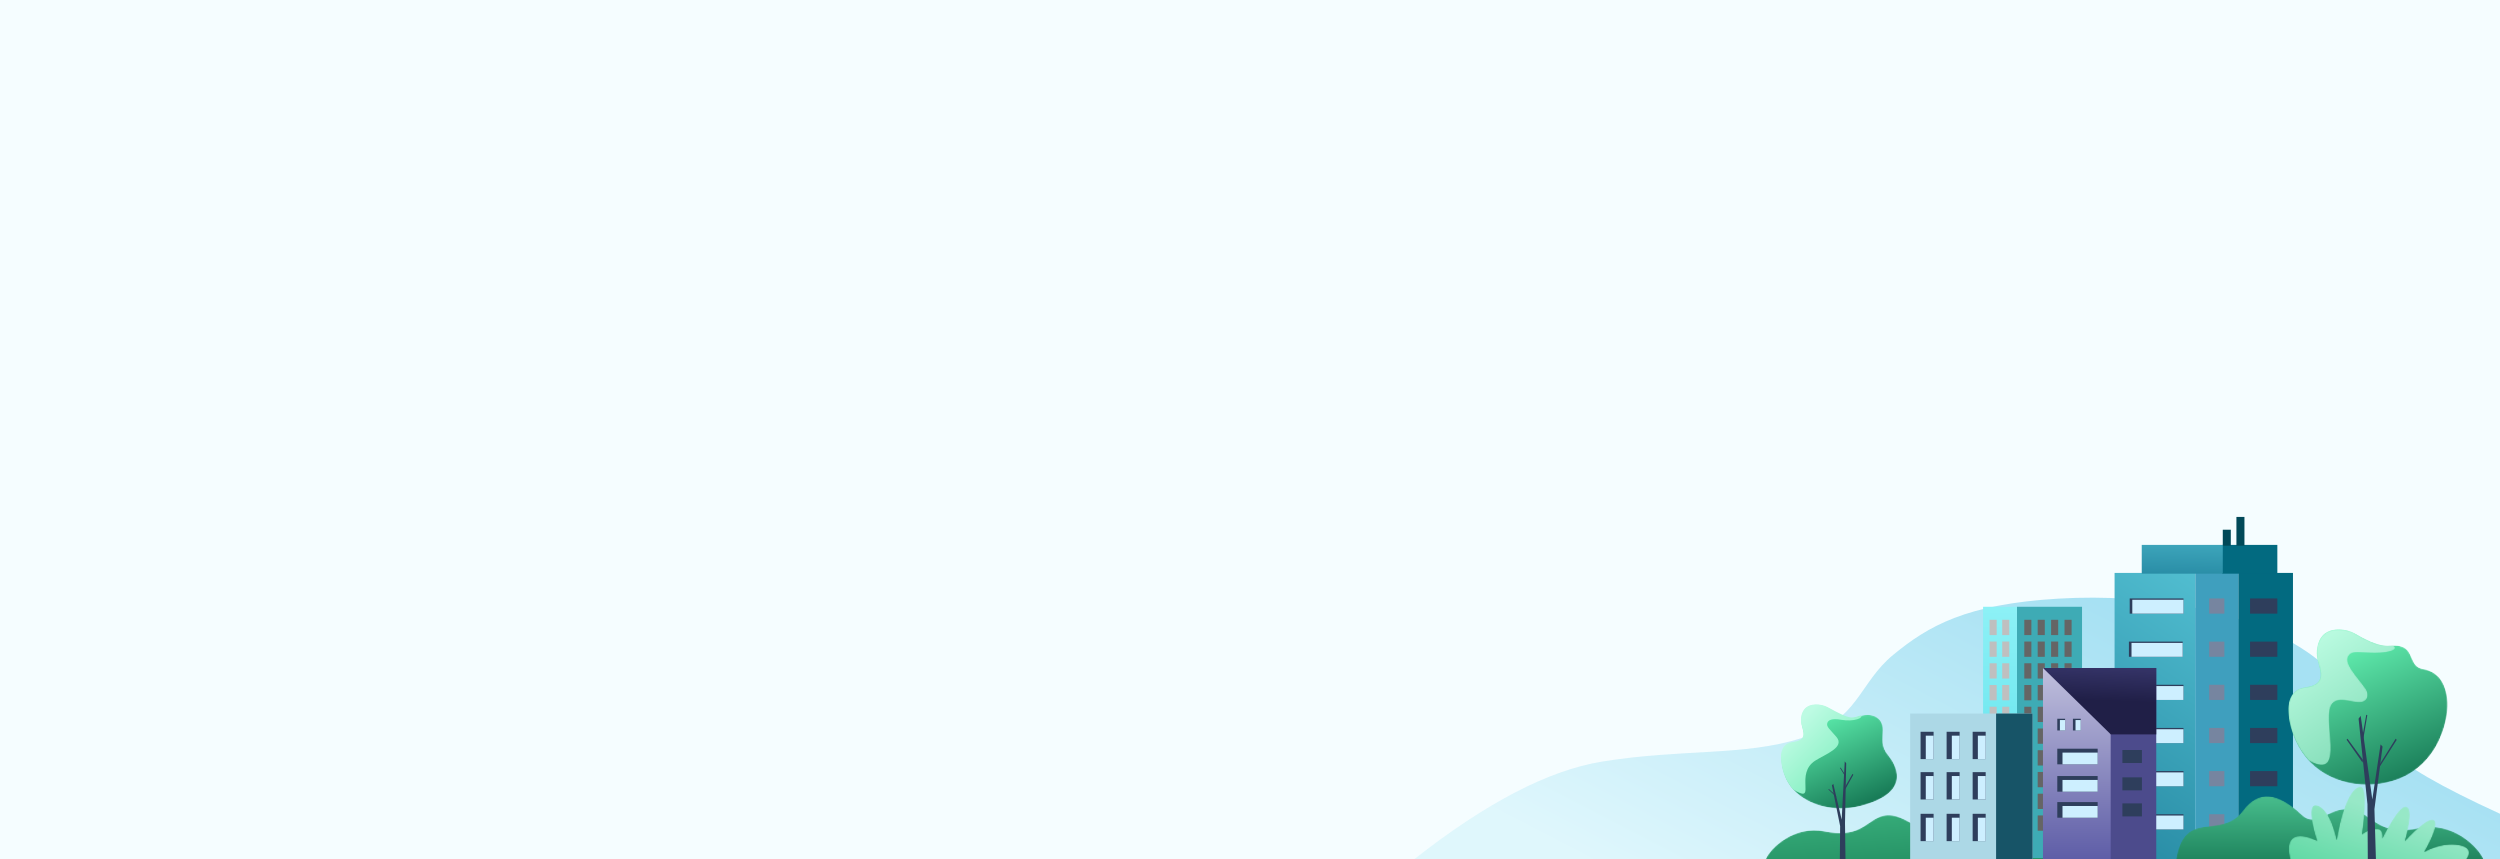 <?xml version="1.0" encoding="UTF-8"?>
<svg width="1920px" height="660px" viewBox="0 0 1920 660" version="1.1" xmlns="http://www.w3.org/2000/svg" xmlns:xlink="http://www.w3.org/1999/xlink">
    <!-- Generator: Sketch 52.5 (67469) - http://www.bohemiancoding.com/sketch -->
    <title>Kontokredit</title>
    <desc>Created with Sketch.</desc>
    <defs>
        <linearGradient x1="88.244%" y1="55.332%" x2="12.31%" y2="91.057%" id="linearGradient-1">
            <stop stop-color="#1FAFDD" offset="0%"></stop>
            <stop stop-color="#B7EAF7" offset="100%"></stop>
        </linearGradient>
        <path d="M0,88 C3.67,79.15 22.013,61.747 45.292,66.462 C70.703,71.611 76.287,60.381 86.763,55.712 C105.943,47.163 120.747,75.368 127.376,57.472 C135.841,34.624 149.581,23.33 191.482,45.804 C201.435,51.143 200.752,39.316 205.283,32.409 C214.081,18.998 224.735,43.753 229.623,42.394 C235.174,40.851 233.48,30.314 236.731,21.291 C243.503,2.492 255.191,20.16 263.248,18.608 C271.271,17.064 275.565,-3.626 284.649,0.557 C304.055,9.492 297.964,62.018 296.764,73.735 C302.283,63.736 312,56.394 312,88 L0,88" id="path-2"></path>
        <linearGradient x1="59.729%" y1="107.913%" x2="33.319%" y2="-2.08%" id="linearGradient-4">
            <stop stop-color="#228C60" offset="0%"></stop>
            <stop stop-color="#4DD096" offset="100%"></stop>
        </linearGradient>
        <linearGradient x1="71.264%" y1="-13.826%" x2="50%" y2="100%" id="linearGradient-5">
            <stop stop-color="#54C1D3" offset="0%"></stop>
            <stop stop-color="#2A8EA7" offset="100%"></stop>
        </linearGradient>
        <linearGradient x1="64.704%" y1="-126.313%" x2="50%" y2="100%" id="linearGradient-6">
            <stop stop-color="#54C1D3" offset="0%"></stop>
            <stop stop-color="#2A8EA7" offset="100%"></stop>
        </linearGradient>
        <linearGradient x1="50%" y1="0%" x2="50%" y2="100%" id="linearGradient-7">
            <stop stop-color="#8DF1F6" offset="0%"></stop>
            <stop stop-color="#54DEEA" offset="100%"></stop>
        </linearGradient>
        <linearGradient x1="50%" y1="100%" x2="50%" y2="-64.793%" id="linearGradient-8">
            <stop stop-color="#5E5DA7" offset="0%"></stop>
            <stop stop-color="#FFFFFF" offset="100%"></stop>
        </linearGradient>
        <linearGradient x1="70.852%" y1="-36.326%" x2="65.275%" y2="50%" id="linearGradient-9">
            <stop stop-color="#43427E" offset="0%"></stop>
            <stop stop-color="#201F47" offset="100%"></stop>
        </linearGradient>
        <path d="M236.626,49.523 C232.591,39.429 212.443,19.582 186.878,24.959 C158.962,30.832 152.831,18.024 141.321,12.698 C120.258,2.948 109.882,27.139 96.715,14.706 C78.323,-2.654 63.427,-4.425 51.551,11.573 C34.477,34.577 6.487,9.104 0.201,49.523 L236.626,49.523" id="path-10"></path>
        <linearGradient x1="50.061%" y1="107.335%" x2="48.391%" y2="-93.854%" id="linearGradient-12">
            <stop stop-color="#1C805A" offset="0%"></stop>
            <stop stop-color="#75FDC1" offset="100%"></stop>
        </linearGradient>
        <path d="M106.716,51.416 L0.22,51.416 C0.823,17.707 9.397,39.346 9.397,39.346 C9.397,39.346 12.215,14.711 18.446,13.713 C24.33,12.769 27.102,37.882 27.102,37.882 C27.102,37.882 33.498,2.003 41.962,0.619 C49.391,-0.594 43.554,33.869 43.554,33.869 C43.554,33.869 47.909,30.327 54.168,30.061 C61.131,29.766 58.285,36.765 58.285,36.765 C58.285,36.765 66.987,21.181 72.705,21.475 C79.87,21.842 74.938,37.64 74.938,37.64 C74.938,37.64 80.208,32.437 85.735,31.704 C96.55,30.27 85.067,44.583 85.067,44.583 C85.067,44.583 92.744,41.333 105.975,39.267 C118.885,37.251 116.204,44.871 106.716,51.416" id="path-13"></path>
        <path d="M2.849,56.148 L138.019,56.148 C145.044,27.334 117.455,41.741 117.455,41.741 C117.455,41.741 127.854,11.433 117.196,14.58 C106.904,17.617 102.39,41.226 102.39,41.226 C102.39,41.226 96.845,2.67 84.686,0.143 C76.794,-1.498 82.987,36.801 82.987,36.801 C82.987,36.801 78.33,32.71 71.628,32.605 C65.998,32.517 67.361,39.995 67.361,39.995 C67.361,39.995 55.616,15.129 49.5,15.452 C41.831,15.857 50.056,41.981 50.056,41.981 C50.056,41.981 34.955,24.996 29.005,25.442 C20.737,26.06 35.151,50.315 35.151,50.315 C35.151,50.315 24.199,43.51 11.167,44.634 C1.765,45.444 -1.843,49.366 2.849,56.148" id="path-15"></path>
        <linearGradient x1="97.808%" y1="127.081%" x2="31.234%" y2="48.075%" id="linearGradient-17">
            <stop stop-color="#51D59B" offset="0%"></stop>
            <stop stop-color="#97E8C7" offset="100%"></stop>
        </linearGradient>
        <path d="M118.137,40.027 C115.625,35.835 110.532,31.836 104.087,30.862 C93.34,29.239 97.028,16.933 87.687,13.677 C77.837,10.241 77.007,18.432 51.816,3.665 C44.774,-0.465 31.713,-1.76 25.915,6.086 C22.52,10.678 21.689,17.356 22.686,22.916 C23.644,28.267 27.517,35.991 23.309,40.799 C19.312,45.366 12.282,43.921 7.414,46.821 C2.467,49.766 0.561,55.721 0.485,61.329 C0.309,74.429 5.744,88.553 13.793,98.548 C30.57,119.377 60.799,124.357 84.67,115.387 C98.776,110.087 109.812,99.292 116.253,85.32 C122.384,72.024 126.121,53.363 118.137,40.027" id="path-18"></path>
        <linearGradient x1="69.342%" y1="96.796%" x2="32.39%" y2="9.836%" id="linearGradient-20">
            <stop stop-color="#187A56" offset="0%"></stop>
            <stop stop-color="#64F2B2" offset="100%"></stop>
        </linearGradient>
        <path d="M80.697,12.746 C75.381,13.006 69.841,14.226 51.792,3.654 C44.757,-0.463 31.703,-1.754 25.902,6.075 C22.514,10.657 21.68,17.32 22.679,22.871 C23.634,28.207 27.508,35.919 23.296,40.717 C19.301,45.272 12.274,43.829 7.41,46.725 C2.468,49.666 0.557,55.603 0.489,61.199 C0.306,74.273 5.743,88.371 13.785,98.342 C14.559,99.302 15.357,100.226 16.192,101.113 C46.477,118.125 24.546,66.257 34.656,56.84 C41.057,50.877 53.573,59.325 59.244,55.137 C62.075,53.048 61.85,48.913 59.644,45.766 C52.834,36.071 41.891,25.75 47.302,19.884 C50.194,16.746 55.953,18.468 66.8,18.504 C79.333,18.54 85.795,15.203 80.697,12.746" id="path-21"></path>
        <linearGradient x1="73.14%" y1="82.087%" x2="35.959%" y2="6.186%" id="linearGradient-23">
            <stop stop-color="#82DCB7" offset="0%"></stop>
            <stop stop-color="#B8FADF" offset="100%"></stop>
        </linearGradient>
        <path d="M78.305,19.826 C78.477,9.428 69.237,6.158 60.277,9.061 C53.5,11.256 52.95,12.211 35.786,2.428 C30.989,-0.308 22.059,-1.166 18.052,4.032 C15.708,7.074 15.11,11.498 15.762,15.182 C16.395,18.727 19.009,23.843 16.105,27.029 C13.349,30.054 8.543,29.097 5.198,31.018 C1.8,32.969 0.471,36.914 0.392,40.63 C0.206,49.308 3.492,58.985 9.318,65.287 C21.059,77.994 41.7,82.904 60.772,78.043 C102.826,67.328 87.01,44.701 82.081,38.702 C76.775,32.253 78.187,26.995 78.305,19.826" id="path-24"></path>
        <linearGradient x1="73.718%" y1="97.587%" x2="27.684%" y2="11.714%" id="linearGradient-26">
            <stop stop-color="#106E4D" offset="0%"></stop>
            <stop stop-color="#5CECAC" offset="100%"></stop>
        </linearGradient>
        <linearGradient x1="73.574%" y1="72.155%" x2="26.407%" y2="15.69%" id="linearGradient-27">
            <stop stop-color="#83EFC0" offset="0%"></stop>
            <stop stop-color="#BDFBE3" offset="100%"></stop>
        </linearGradient>
    </defs>
    <g id="Kontokredit" stroke="none" stroke-width="1" fill="none" fill-rule="evenodd">
        <rect fill="#FFFFFF" x="0" y="0" width="1920" height="660"></rect>
        <rect id="Rectangle-Copy-103" fill="#F5FDFF" fill-rule="nonzero" x="0" y="0" width="1977" height="660"></rect>
        <path d="M1230.387,584.906 C1292.109,574.894 1339.504,580.847 1383.591,566.884 C1427.679,552.921 1427.323,524.832 1454.131,502.804 C1480.939,480.777 1509.945,463.938 1580.883,459.75 C1651.821,455.563 1727.474,468.762 1774.868,502.804 C1822.262,536.847 1820.789,559.324 1836.062,576.4 C1846.244,587.784 1874.223,603.984 1920,625 L1920,660 L1086,660 C1141.109,616.613 1189.238,591.581 1230.387,584.906 Z" id="Path-10-Copy" fill-opacity="0.37" fill="url(#linearGradient-1)" fill-rule="nonzero"></path>
        <g id="Group-12" transform="translate(1356, 572)">
            <mask id="mask-3" fill="white">
                <use xlink:href="#path-2"></use>
            </mask>
            <g id="Clip-11"></g>
            <path d="M0,88 C3.67,79.15 22.013,61.747 45.292,66.462 C70.703,71.611 76.287,60.381 86.763,55.712 C105.943,47.163 120.747,75.368 127.376,57.472 C135.841,34.624 149.581,23.33 191.482,45.804 C201.435,51.143 200.752,39.316 205.283,32.409 C214.081,18.998 224.735,43.753 229.623,42.394 C235.174,40.851 233.48,30.314 236.731,21.291 C243.503,2.492 255.191,20.16 263.248,18.608 C271.271,17.064 275.565,-3.626 284.649,0.557 C304.055,9.492 297.964,62.018 296.764,73.735 C302.283,63.736 312,56.394 312,88 L0,88" id="Fill-10" fill="url(#linearGradient-4)" mask="url(#mask-3)"></path>
        </g>
        <g id="Group-4-Copy" transform="translate(1624, 397)" fill-rule="nonzero">
            <rect id="Rectangle-Copy-2" fill="#026A80" x="95" y="43" width="42" height="220"></rect>
            <rect id="Rectangle" fill="url(#linearGradient-5)" x="0" y="43" width="62" height="220"></rect>
            <rect id="Rectangle-Copy" fill="#3F9FBE" transform="translate(78.5, 153) scale(-1, 1) translate(-78.5, -153) " x="62" y="43" width="33" height="220"></rect>
            <g id="Group" transform="translate(11, 0)">
                <rect id="Rectangle-Copy-13" fill="#7685A0" x="61.622" y="62.609" width="11.708" height="11.662"></rect>
                <rect id="Rectangle-Copy-14" fill="#7685A0" x="61.622" y="95.754" width="11.708" height="11.662"></rect>
                <rect id="Rectangle-Copy-16" fill="#7685A0" x="61.622" y="128.9" width="11.708" height="11.662"></rect>
                <rect id="Rectangle-Copy-15" fill="#7685A0" x="61.622" y="162.046" width="11.708" height="11.662"></rect>
                <rect id="Rectangle-Copy-20" fill="#7685A0" x="61.622" y="195.192" width="11.708" height="11.662"></rect>
                <rect id="Rectangle-Copy-18" fill="#7685A0" x="61.622" y="228.338" width="11.708" height="11.662"></rect>
                <rect id="Rectangle" fill="#2E3E5C" x="0.616" y="62.609" width="41.286" height="11.662"></rect>
                <rect id="Rectangle-Copy-21" fill="#CDEFFF" x="2.616" y="63.609" width="39.286" height="10.662"></rect>
                <rect id="Rectangle-Copy-5" fill="#2E3E5C" x="0" y="95.754" width="41.286" height="11.662"></rect>
                <rect id="Rectangle-Copy-22" fill="#CDEFFF" x="2" y="96.754" width="39.286" height="10.662"></rect>
                <rect id="Rectangle-Copy-7" fill="#2E3E5C" x="0.616" y="128.9" width="41.286" height="11.662"></rect>
                <rect id="Rectangle-Copy-23" fill="#CDEFFF" x="1.616" y="129.9" width="40.286" height="10.662"></rect>
                <rect id="Rectangle-Copy-8" fill="#2E3E5C" x="0.616" y="162.046" width="41.286" height="11.662"></rect>
                <rect id="Rectangle-Copy-27" fill="#CDEFFF" x="1.616" y="163.046" width="40.286" height="10.662"></rect>
                <rect id="Rectangle-Copy-9" fill="#2E3E5C" x="0.616" y="195.192" width="41.286" height="11.662"></rect>
                <rect id="Rectangle-Copy-31" fill="#CDEFFF" x="2.616" y="196.192" width="39.286" height="10.662"></rect>
                <rect id="Rectangle-Copy-11" fill="#2E3E5C" x="0.616" y="228.338" width="41.286" height="11.662"></rect>
                <rect id="Rectangle-Copy-100" fill="#CDEFFF" x="1.616" y="229.338" width="40.286" height="10.662"></rect>
                <rect id="Rectangle-Copy-30" fill="#2E3E5C" x="93.049" y="62.609" width="20.951" height="11.662"></rect>
                <rect id="Rectangle-Copy-29" fill="#2E3E5C" x="93.049" y="95.754" width="20.951" height="11.662"></rect>
                <rect id="Rectangle-Copy-28" fill="#2E3E5C" x="93.049" y="128.9" width="20.951" height="11.662"></rect>
                <rect id="Rectangle-Copy-26" fill="#2E3E5C" x="93.049" y="162.046" width="20.951" height="11.662"></rect>
                <rect id="Rectangle-Copy-25" fill="#2E3E5C" x="93.049" y="195.192" width="20.951" height="11.662"></rect>
                <rect id="Rectangle-Copy-24" fill="#2E3E5C" x="93.049" y="228.338" width="20.951" height="11.662"></rect>
                <rect id="Rectangle" fill="#026A80" x="71.481" y="21.483" width="42.519" height="22.097"></rect>
                <rect id="Rectangle" fill="#014958" x="72.097" y="9.821" width="6.162" height="12.276"></rect>
                <rect id="Rectangle-Copy-3" fill="#014958" x="82.573" y="0" width="6.162" height="22.097"></rect>
                <rect id="Rectangle" fill="url(#linearGradient-6)" x="9.859" y="21.483" width="62.238" height="22.097"></rect>
            </g>
        </g>
        <g id="Group-6-Copy" transform="translate(1523, 466)" fill-rule="nonzero">
            <rect id="Rectangle-Copy-32" fill="#3EABB5" transform="translate(51, 96.5) scale(-1, 1) translate(-51, -96.5) " x="26" y="0" width="50" height="193"></rect>
            <rect id="Rectangle" fill="url(#linearGradient-7)" x="0" y="0" width="26" height="193"></rect>
            <g id="Group-2" transform="translate(5, 10)">
                <rect id="Rectangle" fill="#656565" x="26.654" y="0" width="5.452" height="11.748"></rect>
                <rect id="Rectangle-Copy-33" fill="#656565" x="36.952" y="0" width="5.452" height="11.748"></rect>
                <rect id="Rectangle-Copy-73" fill="#BFBFBF" x="0" y="0" width="5.452" height="11.748"></rect>
                <rect id="Rectangle-Copy-72" fill="#BFBFBF" x="9.692" y="0" width="5.452" height="11.748"></rect>
                <rect id="Rectangle-Copy-75" fill="#BFBFBF" x="0" y="16.695" width="5.452" height="11.748"></rect>
                <rect id="Rectangle-Copy-74" fill="#BFBFBF" x="9.692" y="16.695" width="5.452" height="11.748"></rect>
                <rect id="Rectangle-Copy-77" fill="#BFBFBF" x="0" y="33.389" width="5.452" height="11.748"></rect>
                <rect id="Rectangle-Copy-76" fill="#BFBFBF" x="9.692" y="33.389" width="5.452" height="11.748"></rect>
                <rect id="Rectangle-Copy-79" fill="#BFBFBF" x="0" y="50.084" width="5.452" height="11.748"></rect>
                <rect id="Rectangle-Copy-78" fill="#BFBFBF" x="9.692" y="50.084" width="5.452" height="11.748"></rect>
                <rect id="Rectangle-Copy-81" fill="#BFBFBF" x="0" y="66.779" width="5.452" height="11.748"></rect>
                <rect id="Rectangle-Copy-80" fill="#BFBFBF" x="9.692" y="66.779" width="5.452" height="11.748"></rect>
                <rect id="Rectangle-Copy-83" fill="#BFBFBF" x="0" y="83.473" width="5.452" height="11.748"></rect>
                <rect id="Rectangle-Copy-82" fill="#BFBFBF" x="9.692" y="83.473" width="5.452" height="11.748"></rect>
                <rect id="Rectangle-Copy-85" fill="#BFBFBF" x="0" y="100.168" width="5.452" height="11.748"></rect>
                <rect id="Rectangle-Copy-84" fill="#BFBFBF" x="9.692" y="100.168" width="5.452" height="11.748"></rect>
                <rect id="Rectangle-Copy-87" fill="#BFBFBF" x="0" y="116.863" width="5.452" height="11.748"></rect>
                <rect id="Rectangle-Copy-86" fill="#BFBFBF" x="9.692" y="116.863" width="5.452" height="11.748"></rect>
                <rect id="Rectangle-Copy-89" fill="#BFBFBF" x="0" y="133.557" width="5.452" height="11.748"></rect>
                <rect id="Rectangle-Copy-88" fill="#BFBFBF" x="9.692" y="133.557" width="5.452" height="11.748"></rect>
                <rect id="Rectangle-Copy-91" fill="#BFBFBF" x="0" y="150.252" width="5.452" height="11.748"></rect>
                <rect id="Rectangle-Copy-90" fill="#BFBFBF" x="9.692" y="150.252" width="5.452" height="11.748"></rect>
                <rect id="Rectangle-Copy-34" fill="#656565" x="47.25" y="0" width="5.452" height="11.748"></rect>
                <rect id="Rectangle-Copy-35" fill="#656565" x="57.548" y="0" width="5.452" height="11.748"></rect>
                <rect id="Rectangle-Copy-39" fill="#656565" x="26.654" y="16.695" width="5.452" height="11.748"></rect>
                <rect id="Rectangle-Copy-38" fill="#656565" x="36.952" y="16.695" width="5.452" height="11.748"></rect>
                <rect id="Rectangle-Copy-37" fill="#656565" x="47.25" y="16.695" width="5.452" height="11.748"></rect>
                <rect id="Rectangle-Copy-36" fill="#656565" x="57.548" y="16.695" width="5.452" height="11.748"></rect>
                <rect id="Rectangle-Copy-43" fill="#656565" x="26.654" y="33.389" width="5.452" height="11.748"></rect>
                <rect id="Rectangle-Copy-42" fill="#656565" x="36.952" y="33.389" width="5.452" height="11.748"></rect>
                <rect id="Rectangle-Copy-41" fill="#656565" x="47.25" y="33.389" width="5.452" height="11.748"></rect>
                <rect id="Rectangle-Copy-40" fill="#656565" x="57.548" y="33.389" width="5.452" height="11.748"></rect>
                <rect id="Rectangle-Copy-47" fill="#656565" x="26.654" y="50.084" width="5.452" height="11.748"></rect>
                <rect id="Rectangle-Copy-46" fill="#656565" x="36.952" y="50.084" width="5.452" height="11.748"></rect>
                <rect id="Rectangle-Copy-45" fill="#656565" x="47.25" y="50.084" width="5.452" height="11.748"></rect>
                <rect id="Rectangle-Copy-44" fill="#656565" x="57.548" y="50.084" width="5.452" height="11.748"></rect>
                <rect id="Rectangle-Copy-51" fill="#656565" x="26.654" y="66.779" width="5.452" height="11.748"></rect>
                <rect id="Rectangle-Copy-50" fill="#656565" x="36.952" y="66.779" width="5.452" height="11.748"></rect>
                <rect id="Rectangle-Copy-49" fill="#656565" x="47.25" y="66.779" width="5.452" height="11.748"></rect>
                <rect id="Rectangle-Copy-48" fill="#656565" x="57.548" y="66.779" width="5.452" height="11.748"></rect>
                <rect id="Rectangle-Copy-55" fill="#656565" x="26.654" y="83.473" width="5.452" height="11.748"></rect>
                <rect id="Rectangle-Copy-54" fill="#656565" x="36.952" y="83.473" width="5.452" height="11.748"></rect>
                <rect id="Rectangle-Copy-53" fill="#656565" x="47.25" y="83.473" width="5.452" height="11.748"></rect>
                <rect id="Rectangle-Copy-52" fill="#656565" x="57.548" y="83.473" width="5.452" height="11.748"></rect>
                <rect id="Rectangle-Copy-59" fill="#656565" x="26.654" y="100.168" width="5.452" height="11.748"></rect>
                <rect id="Rectangle-Copy-58" fill="#656565" x="36.952" y="100.168" width="5.452" height="11.748"></rect>
                <rect id="Rectangle-Copy-57" fill="#656565" x="47.25" y="100.168" width="5.452" height="11.748"></rect>
                <rect id="Rectangle-Copy-56" fill="#656565" x="57.548" y="100.168" width="5.452" height="11.748"></rect>
                <rect id="Rectangle-Copy-63" fill="#656565" x="26.654" y="116.863" width="5.452" height="11.748"></rect>
                <rect id="Rectangle-Copy-62" fill="#656565" x="36.952" y="116.863" width="5.452" height="11.748"></rect>
                <rect id="Rectangle-Copy-61" fill="#656565" x="47.25" y="116.863" width="5.452" height="11.748"></rect>
                <rect id="Rectangle-Copy-60" fill="#656565" x="57.548" y="116.863" width="5.452" height="11.748"></rect>
                <rect id="Rectangle-Copy-67" fill="#656565" x="26.654" y="133.557" width="5.452" height="11.748"></rect>
                <rect id="Rectangle-Copy-66" fill="#656565" x="36.952" y="133.557" width="5.452" height="11.748"></rect>
                <rect id="Rectangle-Copy-65" fill="#656565" x="47.25" y="133.557" width="5.452" height="11.748"></rect>
                <rect id="Rectangle-Copy-64" fill="#656565" x="57.548" y="133.557" width="5.452" height="11.748"></rect>
                <rect id="Rectangle-Copy-71" fill="#656565" x="26.654" y="150.252" width="5.452" height="11.748"></rect>
                <rect id="Rectangle-Copy-70" fill="#656565" x="36.952" y="150.252" width="5.452" height="11.748"></rect>
                <rect id="Rectangle-Copy-69" fill="#656565" x="47.25" y="150.252" width="5.452" height="11.748"></rect>
                <rect id="Rectangle-Copy-68" fill="#656565" x="57.548" y="150.252" width="5.452" height="11.748"></rect>
            </g>
        </g>
        <g id="Group-5-Copy" transform="translate(1569, 513)" fill-rule="nonzero">
            <rect id="Rectangle" fill="url(#linearGradient-8)" x="0" y="0" width="53" height="147"></rect>
            <rect id="Rectangle-Copy-92" fill="#4C4B8C" x="52" y="0" width="35" height="147"></rect>
            <polygon id="Rectangle" fill="url(#linearGradient-9)" points="0 0 87 0 87 51 52.077 51"></polygon>
            <rect id="Rectangle" fill="#2E3E5C" x="11" y="62" width="31" height="12"></rect>
            <rect id="Rectangle-Copy-4" fill="#2E3E5C" x="11" y="39" width="6" height="9"></rect>
            <rect id="Rectangle-Copy-6" fill="#2E3E5C" x="23" y="39" width="6" height="9"></rect>
            <rect id="Rectangle-Copy-19" fill="#CDEFFF" x="13" y="40" width="4" height="8"></rect>
            <rect id="Rectangle-Copy-17" fill="#CDEFFF" x="25" y="40" width="4" height="8"></rect>
            <rect id="Rectangle-Copy-94" fill="#2E3E5C" x="61" y="63" width="15" height="10"></rect>
            <rect id="Rectangle-Copy-95" fill="#2E3E5C" x="61" y="84" width="15" height="10"></rect>
            <rect id="Rectangle-Copy-97" fill="#2E3E5C" x="61" y="104" width="15" height="10"></rect>
            <rect id="Rectangle-Copy-93" fill="#2E3E5C" x="11" y="83" width="31" height="12"></rect>
            <rect id="Rectangle-Copy-96" fill="#2E3E5C" x="11" y="103" width="31" height="12"></rect>
            <rect id="Rectangle-Copy-12" fill="#CDEFFF" x="15" y="65" width="27" height="9"></rect>
            <rect id="Rectangle-Copy-99" fill="#CDEFFF" x="15" y="86" width="27" height="9"></rect>
            <rect id="Rectangle-Copy-98" fill="#CDEFFF" x="15" y="106" width="27" height="9"></rect>
        </g>
        <g id="Group-7-Copy" transform="translate(1467, 548)">
            <rect id="Rectangle" fill="#ACD8E6" fill-rule="nonzero" x="0" y="0" width="94" height="112"></rect>
            <rect id="Rectangle" fill="#175467" fill-rule="nonzero" x="66" y="0" width="28" height="112"></rect>
            <polygon id="Fill-48-Copy" fill="#2E3E5C" points="48 35 58 35 58 14 48 14"></polygon>
            <polygon id="Fill-57-Copy" fill="#CDEFFF" points="52 35 58 35 58 17 52 17"></polygon>
            <polygon id="Fill-48-Copy-2" fill="#2E3E5C" points="28 35 38 35 38 14 28 14"></polygon>
            <polygon id="Fill-57-Copy-2" fill="#CDEFFF" points="32 35 38 35 38 17 32 17"></polygon>
            <polygon id="Fill-48-Copy-3" fill="#2E3E5C" points="8 35 18 35 18 14 8 14"></polygon>
            <polygon id="Fill-57-Copy-3" fill="#CDEFFF" points="12 35 18 35 18 17 12 17"></polygon>
            <polygon id="Fill-48-Copy-6" fill="#2E3E5C" points="48 66 58 66 58 45 48 45"></polygon>
            <polygon id="Fill-57-Copy-6" fill="#CDEFFF" points="52 66 58 66 58 48 52 48"></polygon>
            <polygon id="Fill-48-Copy-5" fill="#2E3E5C" points="28 66 38 66 38 45 28 45"></polygon>
            <polygon id="Fill-57-Copy-5" fill="#CDEFFF" points="32 66 38 66 38 48 32 48"></polygon>
            <polygon id="Fill-48-Copy-4" fill="#2E3E5C" points="8 66 18 66 18 45 8 45"></polygon>
            <polygon id="Fill-57-Copy-4" fill="#CDEFFF" points="12 66 18 66 18 48 12 48"></polygon>
            <polygon id="Fill-48-Copy-9" fill="#2E3E5C" points="48 98 58 98 58 77 48 77"></polygon>
            <polygon id="Fill-57-Copy-9" fill="#CDEFFF" points="52 98 58 98 58 80 52 80"></polygon>
            <polygon id="Fill-48-Copy-8" fill="#2E3E5C" points="28 98 38 98 38 77 28 77"></polygon>
            <polygon id="Fill-57-Copy-8" fill="#CDEFFF" points="32 98 38 98 38 80 32 80"></polygon>
            <polygon id="Fill-48-Copy-7" fill="#2E3E5C" points="8 98 18 98 18 77 8 77"></polygon>
            <polygon id="Fill-57-Copy-7" fill="#CDEFFF" points="12 98 18 98 18 80 12 80"></polygon>
        </g>
        <g id="Group-85" transform="translate(1671, 611)">
            <mask id="mask-11" fill="white">
                <use xlink:href="#path-10"></use>
            </mask>
            <g id="Clip-84"></g>
            <path d="M236.626,49.523 C232.591,39.429 212.443,19.582 186.878,24.959 C158.962,30.832 152.831,18.024 141.321,12.698 C120.258,2.948 109.882,27.139 96.715,14.706 C78.323,-2.654 63.427,-4.425 51.551,11.573 C34.477,34.577 6.487,9.104 0.201,49.523 L236.626,49.523" id="Fill-83" fill="url(#linearGradient-12)" mask="url(#mask-11)"></path>
        </g>
        <g id="Group-88" transform="translate(1798, 620)">
            <mask id="mask-14" fill="white">
                <use xlink:href="#path-13"></use>
            </mask>
            <g id="Clip-87"></g>
        </g>
        <g id="Group-15" transform="translate(1827, 632.5) scale(-1, 1) translate(-1827, -632.5) translate(1757, 604)">
            <mask id="mask-16" fill="white">
                <use xlink:href="#path-15"></use>
            </mask>
            <g id="Clip-14"></g>
            <path d="M2.849,56.148 L138.019,56.148 C145.044,27.334 117.455,41.741 117.455,41.741 C117.455,41.741 127.854,11.433 117.196,14.58 C106.904,17.617 102.39,41.226 102.39,41.226 C102.39,41.226 96.845,2.67 84.686,0.143 C76.794,-1.498 82.987,36.801 82.987,36.801 C82.987,36.801 78.33,32.71 71.628,32.605 C65.998,32.517 67.361,39.995 67.361,39.995 C67.361,39.995 55.616,15.129 49.5,15.452 C41.831,15.857 50.056,41.981 50.056,41.981 C50.056,41.981 34.955,24.996 29.005,25.442 C20.737,26.06 35.151,50.315 35.151,50.315 C35.151,50.315 24.199,43.51 11.167,44.634 C1.765,45.444 -1.843,49.366 2.849,56.148" id="Fill-13" fill="url(#linearGradient-17)" mask="url(#mask-16)"></path>
        </g>
        <g id="Group-Copy-6" transform="translate(1757, 483)">
            <g id="Group-75">
                <mask id="mask-19" fill="white">
                    <use xlink:href="#path-18"></use>
                </mask>
                <g id="Clip-74"></g>
                <path d="M118.137,40.027 C115.625,35.835 110.532,31.836 104.087,30.862 C93.34,29.239 97.028,16.933 87.687,13.677 C77.837,10.241 77.007,18.432 51.816,3.665 C44.774,-0.465 31.713,-1.76 25.915,6.086 C22.52,10.678 21.689,17.356 22.686,22.916 C23.644,28.267 27.517,35.991 23.309,40.799 C19.312,45.366 12.282,43.921 7.414,46.821 C2.467,49.766 0.561,55.721 0.485,61.329 C0.309,74.429 5.744,88.553 13.793,98.548 C30.57,119.377 60.799,124.357 84.67,115.387 C98.776,110.087 109.812,99.292 116.253,85.32 C122.384,72.024 126.121,53.363 118.137,40.027" id="Fill-73" fill="url(#linearGradient-20)" mask="url(#mask-19)"></path>
            </g>
            <g id="Group-78">
                <mask id="mask-22" fill="white">
                    <use xlink:href="#path-21"></use>
                </mask>
                <g id="Clip-77"></g>
                <path d="M80.697,12.746 C75.381,13.006 69.841,14.226 51.792,3.654 C44.757,-0.463 31.703,-1.754 25.902,6.075 C22.514,10.657 21.68,17.32 22.679,22.871 C23.634,28.207 27.508,35.919 23.296,40.717 C19.301,45.272 12.274,43.829 7.41,46.725 C2.468,49.666 0.557,55.603 0.489,61.199 C0.306,74.273 5.743,88.371 13.785,98.342 C14.559,99.302 15.357,100.226 16.192,101.113 C46.477,118.125 24.546,66.257 34.656,56.84 C41.057,50.877 53.573,59.325 59.244,55.137 C62.075,53.048 61.85,48.913 59.644,45.766 C52.834,36.071 41.891,25.75 47.302,19.884 C50.194,16.746 55.953,18.468 66.8,18.504 C79.333,18.54 85.795,15.203 80.697,12.746" id="Fill-76" fill="url(#linearGradient-23)" mask="url(#mask-22)"></path>
            </g>
            <polyline id="Fill-79" fill="#2E3E5C" points="67.708 177 61.471 177 61.219 134.716 54.388 68.93 56.021 66.792 64.926 130.99 71.266 88.737 72.796 90.376 66.564 138.442 67.708 177"></polyline>
            <polyline id="Fill-80" fill="#2E3E5C" points="83.673 85.212 69.449 107.703 69.449 105.851 82.864 84.325 83.673 85.212"></polyline>
            <polyline id="Fill-81" fill="#2E3E5C" points="57.476 102.693 45.184 85.135 45.863 84.325 57.735 100.535 57.476 102.693"></polyline>
            <polyline id="Fill-82" fill="#2E3E5C" points="61.082 66.217 57.662 86.83 56.898 84.795 60.301 65.958 61.082 66.217"></polyline>
        </g>
        <g id="Group-Copy-5" transform="translate(1367, 541)">
            <g id="Group-91-Copy-2" transform="translate(0.796, 0)">
                <mask id="mask-25" fill="white">
                    <use xlink:href="#path-24"></use>
                </mask>
                <g id="Clip-90"></g>
                <path d="M78.305,19.826 C78.477,9.428 69.237,6.158 60.277,9.061 C53.5,11.256 52.95,12.211 35.786,2.428 C30.989,-0.308 22.059,-1.166 18.052,4.032 C15.708,7.074 15.11,11.498 15.762,15.182 C16.395,18.727 19.009,23.843 16.105,27.029 C13.349,30.054 8.543,29.097 5.198,31.018 C1.8,32.969 0.471,36.914 0.392,40.63 C0.206,49.308 3.492,58.985 9.318,65.287 C21.059,77.994 41.7,82.904 60.772,78.043 C102.826,67.328 87.01,44.701 82.081,38.702 C76.775,32.253 78.187,26.995 78.305,19.826" id="Fill-89" fill="url(#linearGradient-26)" mask="url(#mask-25)"></path>
            </g>
            <polyline id="Fill-95-Copy-7" fill="#2E3E5C" points="45.999 119 50.342 119 49.961 90.975 50.888 45.187 49.766 43.77 47.402 88.505 40.981 61.016 39.909 62.102 46.225 93.444 45.999 119"></polyline>
            <polyline id="Fill-96-Copy-4" fill="#2E3E5C" points="55.733 53.345 49.528 64.178 49.515 66.339 56.377 53.992 55.733 53.345"></polyline>
            <polyline id="Fill-97-Copy-4" fill="#2E3E5C" points="46.627 48.557 50.201 54.182 50.19 55.397 46.084 48.732 46.627 48.557"></polyline>
            <path d="M61.542,8.636 C54.668,10.783 54.111,11.722 36.703,2.133 C31.834,-0.545 22.782,-1.385 18.724,3.708 C16.341,6.688 15.729,11.022 16.396,14.632 C17.037,18.103 19.683,23.119 16.744,26.24 C13.949,29.202 9.08,28.264 5.687,30.148 C2.236,32.06 0.888,35.922 0.803,39.561 C0.619,48.065 3.929,58.079 9.469,64.564 C10.201,65.422 10.632,65.643 12.849,66.848 C27.451,74.784 11.407,53.146 27.174,43.131 C34.968,38.173 50.013,32.964 43.463,25.073 C38.678,19.304 35.047,17.058 36.509,13.886 C37.31,12.136 39.653,10.491 47.049,11.792 C57.165,13.576 64.551,10.106 62.069,8.484 C61.895,8.532 61.716,8.584 61.542,8.636 Z" id="Fill-92-Copy-2" fill="url(#linearGradient-27)"></path>
            <polyline id="Fill-98-Copy-4" fill="#2E3E5C" points="37.617 64.971 42.906 69.871 43.34 71.126 37.164 65.315 37.617 64.971"></polyline>
        </g>
    </g>
</svg>

